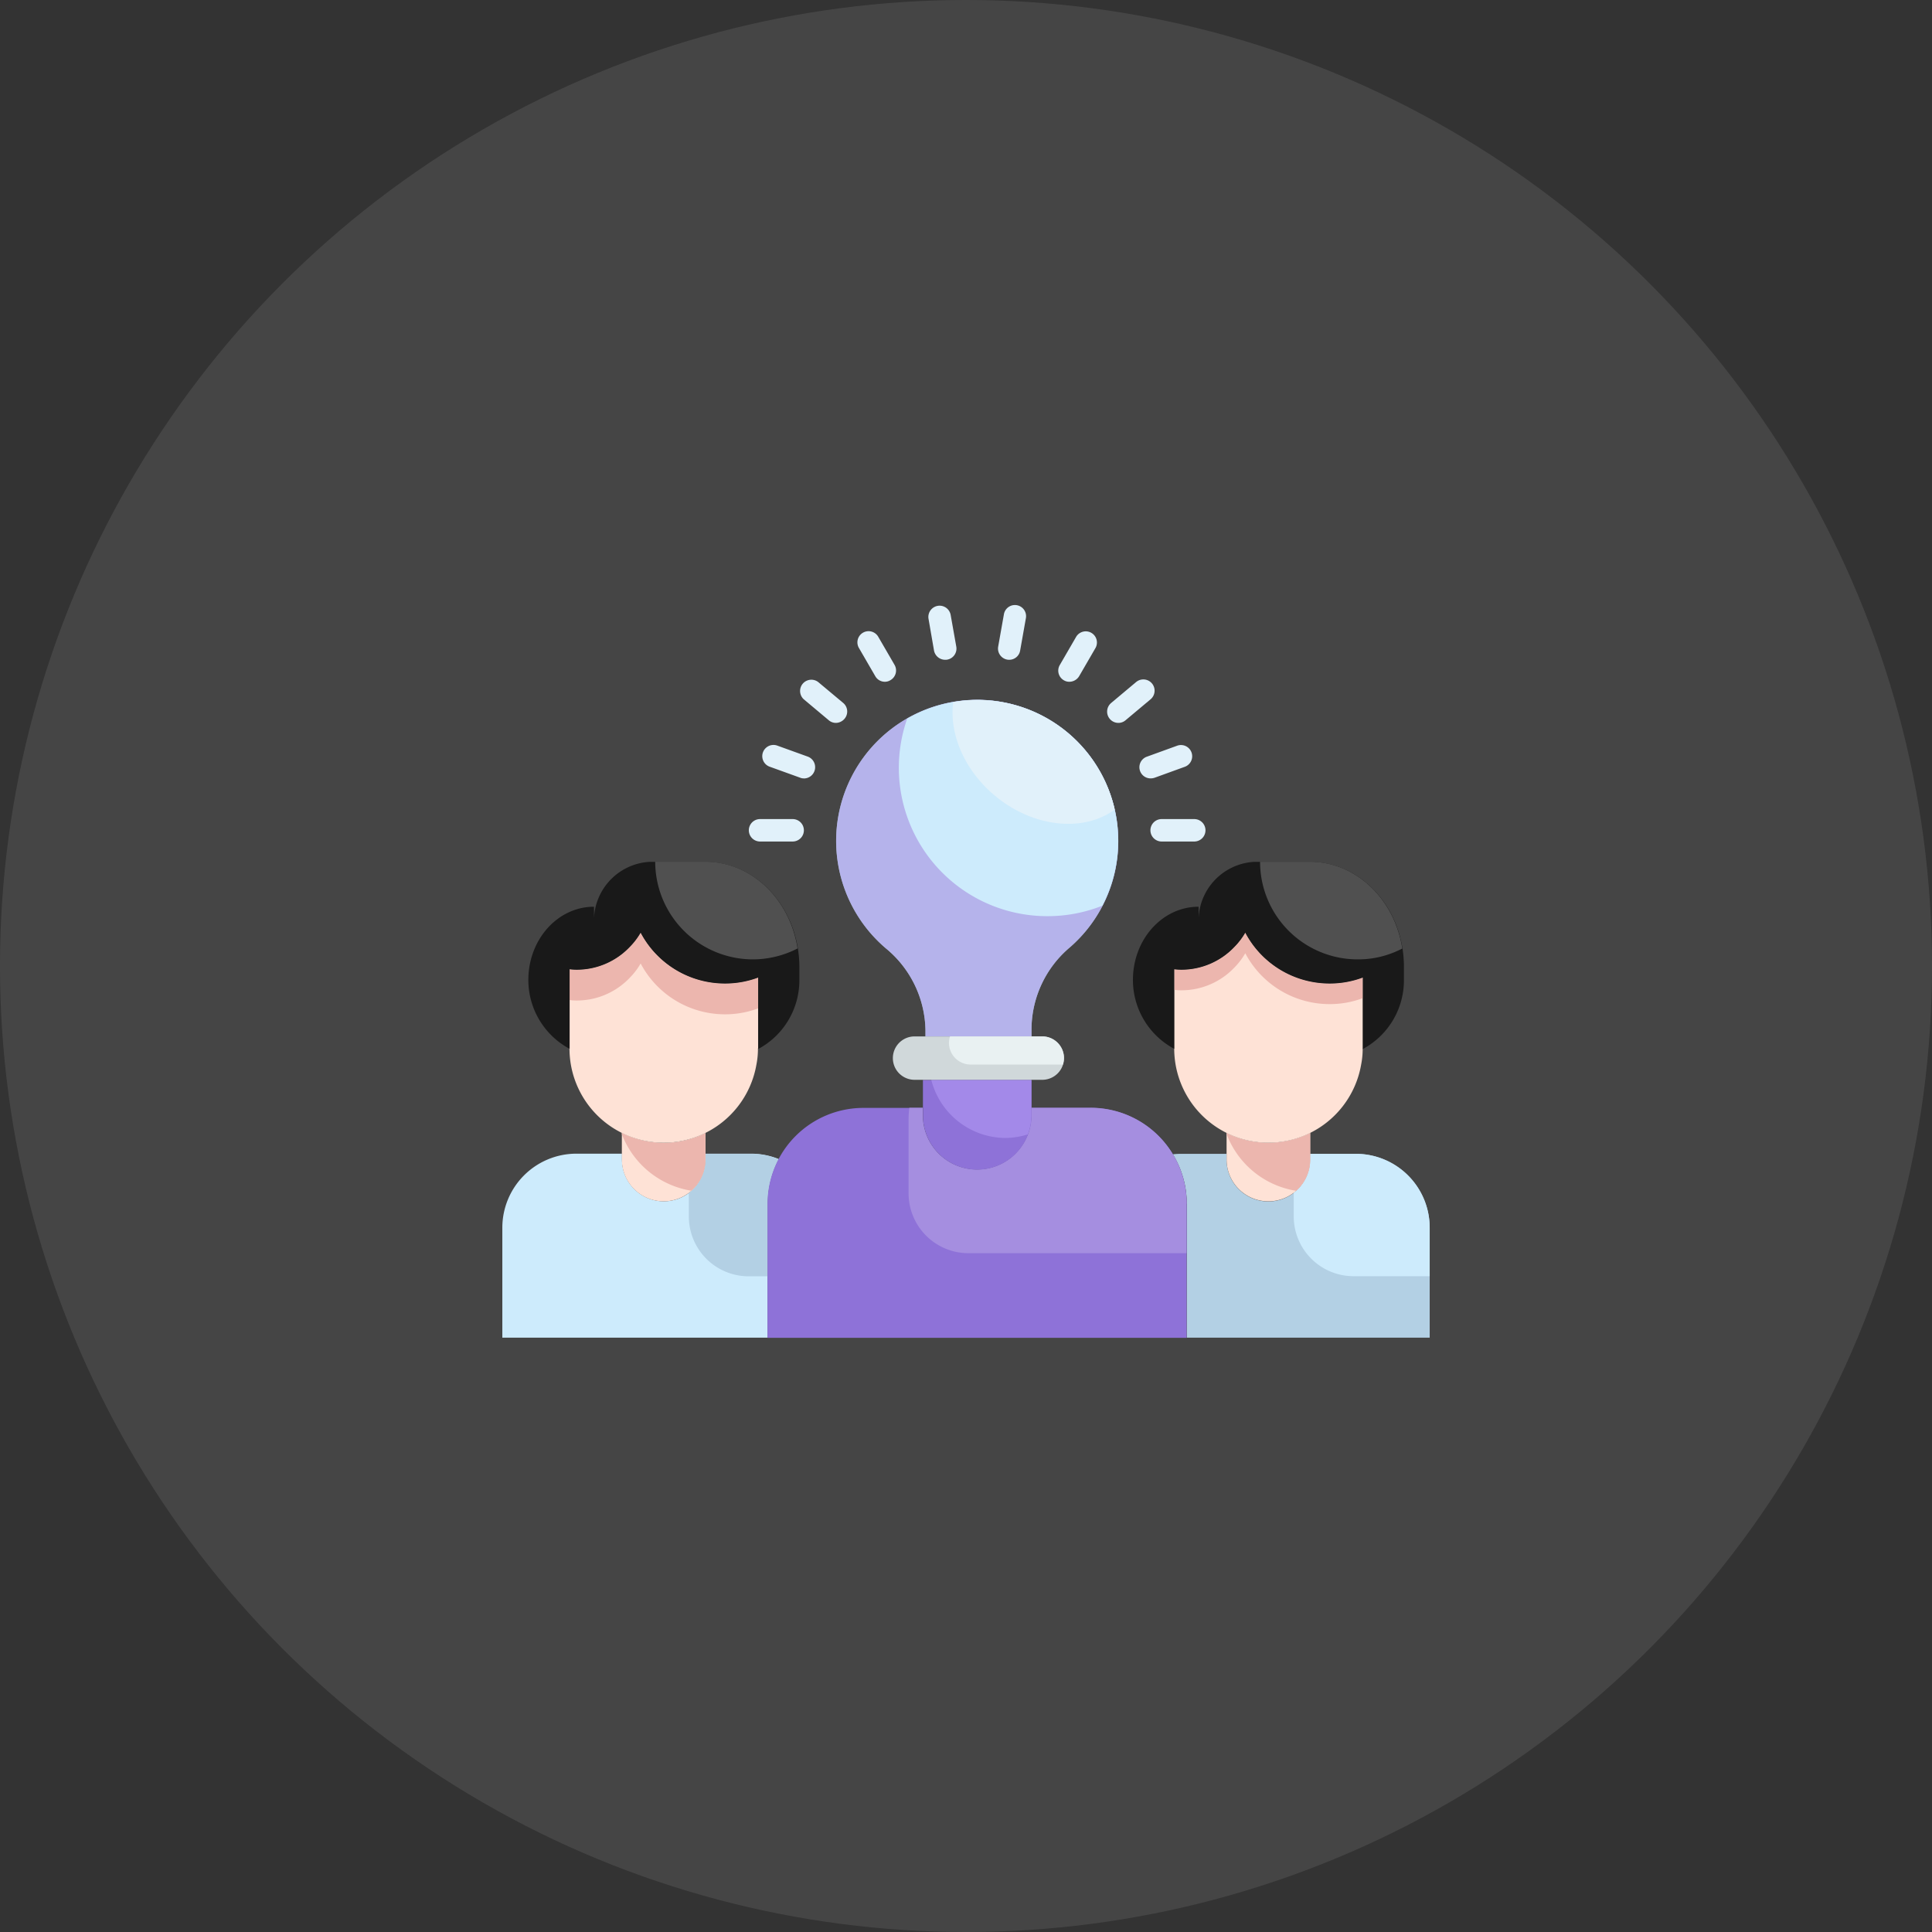 <svg xmlns="http://www.w3.org/2000/svg" xmlns:xlink="http://www.w3.org/1999/xlink" width="150" height="150" viewBox="0 0 150 150">
  <rect x="0" y="0" width="150" height="150" fill="#333333" stroke="none"/>
  <defs>
    <clipPath id="clip-path">
      <path id="패스_682" data-name="패스 682" d="M61.552,39.388a6.268,6.268,0,0,1-.116,1.243A7.31,7.31,0,0,1,46.92,39.388V33.245a4.31,4.31,0,0,0,.546.035A5.668,5.668,0,0,0,51.6,31.5a5.382,5.382,0,0,0,.836-1.1,7.4,7.4,0,0,0,6.55,3.948,7.3,7.3,0,0,0,2.578-.464v5.5Z" transform="translate(-46.92 -30.4)" fill="#ecb6ae"/>
    </clipPath>
    <clipPath id="clip-path-2">
      <path id="패스_681" data-name="패스 681" d="M21.122,39.388a6.257,6.257,0,0,1-.116,1.243A7.31,7.31,0,0,1,6.49,39.388V33.245a4.312,4.312,0,0,0,.546.035A5.669,5.669,0,0,0,11.17,31.5a5.417,5.417,0,0,0,.836-1.1,7.4,7.4,0,0,0,6.55,3.948,7.306,7.306,0,0,0,2.578-.464v5.5Z" transform="translate(-6.49 -30.4)" fill="#ecb6ae"/>
    </clipPath>
    <clipPath id="clip-path-3">
      <path id="패스_678" data-name="패스 678" d="M33.341,14.92a10.832,10.832,0,0,0-4.181,1.37,11.524,11.524,0,0,0,10.9,15.341,11.488,11.488,0,0,0,4.25-.813,10.933,10.933,0,0,0-10.974-15.9Z" transform="translate(-28.51 -14.85)" fill="#e1f1fa"/>
    </clipPath>
  </defs>
  <g id="icon" transform="translate(-1125 -2949)">
    <circle id="box" cx="75" cy="75" r="75" transform="translate(1125 2949)" fill="#fff" opacity="0.09"/>
    <g id="mentorship_icon" transform="translate(1164.001 2988.038)">
      <g id="free-icon-mentorship-7653762" transform="translate(0 7.959)">
        <g id="그룹_119" data-name="그룹 119" transform="translate(46.951 19.906)">
          <g id="그룹_118" data-name="그룹 118" transform="translate(0 22.68)">
            <path id="패스_635" data-name="패스 635" d="M61.742,45.19H58.2v.453a3.246,3.246,0,1,1-6.492,0V45.19H48.166a5.513,5.513,0,0,0-.626.035,7.368,7.368,0,0,1,1.08,3.843V59.462H67.479V50.927A5.734,5.734,0,0,0,61.742,45.19Z" transform="translate(-42.43 -45.19)" fill="#b3d0e4"/>
            <path id="패스_641" data-name="패스 641" d="M59.729,45.19H56.187v.453a3.2,3.2,0,0,1-1.277,2.567v1.835a4.644,4.644,0,0,0,4.645,4.645h5.911V50.927A5.734,5.734,0,0,0,59.729,45.19Z" transform="translate(-40.417 -45.19)" fill="#cdebfc"/>
          </g>
          <g id="그룹_117" data-name="그룹 117" transform="translate(9.279 21.054)">
            <path id="패스_628" data-name="패스 628" d="M53.66,44.557a7.237,7.237,0,0,1-3.24-.767v2.067a3.246,3.246,0,1,0,6.492,0V43.79A7.326,7.326,0,0,1,53.66,44.557Z" transform="translate(-50.42 -43.79)" fill="#fee2d6"/>
            <path id="패스_642" data-name="패스 642" d="M56.912,43.79a7.255,7.255,0,0,1-6.492,0v.082a6.928,6.928,0,0,0,5.4,4.413,3.241,3.241,0,0,0,1.092-2.416Z" transform="translate(-50.42 -43.79)" fill="#ecb6ae"/>
          </g>
          <g id="그룹_116" data-name="그룹 116" transform="translate(5.214 5.504)">
            <path id="패스_627" data-name="패스 627" d="M61.552,39.388a6.268,6.268,0,0,1-.116,1.243A7.31,7.31,0,0,1,46.92,39.388V33.245a4.31,4.31,0,0,0,.546.035A5.668,5.668,0,0,0,51.6,31.5a5.382,5.382,0,0,0,.836-1.1,7.4,7.4,0,0,0,6.55,3.948,7.3,7.3,0,0,0,2.578-.464v5.5Z" transform="translate(-46.92 -30.4)" fill="#fee2d6"/>
            <g id="마스크_그룹_3" data-name="마스크 그룹 3" transform="translate(0 0)" clip-path="url(#clip-path)">
              <path id="패스_683" data-name="패스 683" d="M57.9,25.67H53.567a4.582,4.582,0,0,0-4.308,4.807V29.154c-2.822,0-5.1,2.543-5.1,5.69a6.062,6.062,0,0,0,3.206,5.342V34.008a4.31,4.31,0,0,0,.546.035,5.667,5.667,0,0,0,4.134-1.776,5.437,5.437,0,0,0,.837-1.1,7.4,7.4,0,0,0,6.549,3.948,7.3,7.3,0,0,0,2.579-.464V40.2A6.053,6.053,0,0,0,65.2,34.855V33.81C65.191,29.3,61.928,25.67,57.9,25.67Z" transform="translate(-47.365 -29.563)" fill="#ecb6ae"/>
            </g>
          </g>
          <g id="그룹_115" data-name="그룹 115" transform="translate(2.009 0)">
            <path id="패스_629" data-name="패스 629" d="M57.9,25.67H53.567a4.582,4.582,0,0,0-4.308,4.807V29.154c-2.822,0-5.1,2.543-5.1,5.69a6.062,6.062,0,0,0,3.206,5.342V34.008a4.31,4.31,0,0,0,.546.035,5.667,5.667,0,0,0,4.134-1.776,5.437,5.437,0,0,0,.837-1.1,7.4,7.4,0,0,0,6.549,3.948,7.3,7.3,0,0,0,2.579-.464V40.2A6.053,6.053,0,0,0,65.2,34.855V33.81C65.191,29.3,61.928,25.67,57.9,25.67Z" transform="translate(-44.16 -25.659)" fill="#191919"/>
            <path id="패스_640" data-name="패스 640" d="M60.242,33.243A7.371,7.371,0,0,0,63.7,32.4c-.592-3.821-3.577-6.736-7.177-6.736H52.66A7.577,7.577,0,0,0,60.242,33.243Z" transform="translate(-42.789 -25.66)" fill="#505050"/>
          </g>
        </g>
        <g id="그룹_114" data-name="그룹 114" transform="translate(0 19.906)">
          <g id="그룹_113" data-name="그룹 113" transform="translate(0 22.668)">
            <path id="패스_636" data-name="패스 636" d="M22.6,49.07a7.459,7.459,0,0,1,.859-3.472,5.691,5.691,0,0,0-2.137-.418H17.782v.452a3.246,3.246,0,1,1-6.492,0V45.18H7.737A5.751,5.751,0,0,0,2,50.928v8.536H22.6Z" transform="translate(-2 -45.18)" fill="#cdebfc"/>
            <path id="패스_644" data-name="패스 644" d="M15.759,45.19v.453a3.233,3.233,0,0,1-1.289,2.578v1.835A4.644,4.644,0,0,0,19.115,54.7h1.463V49.08a7.457,7.457,0,0,1,.859-3.472A5.691,5.691,0,0,0,19.3,45.19Z" transform="translate(0.011 -45.179)" fill="#b3d0e4"/>
          </g>
          <g id="그룹_112" data-name="그룹 112" transform="translate(9.279 21.054)">
            <path id="패스_625" data-name="패스 625" d="M13.23,44.557a7.238,7.238,0,0,1-3.24-.767v2.067a3.246,3.246,0,1,0,6.492,0V43.79A7.25,7.25,0,0,1,13.23,44.557Z" transform="translate(-9.99 -43.79)" fill="#fee2d6"/>
            <path id="패스_645" data-name="패스 645" d="M9.99,43.79v.1a6.958,6.958,0,0,0,5.4,4.39,3.239,3.239,0,0,0,1.091-2.416V43.8a7.25,7.25,0,0,1-3.251.767,7.411,7.411,0,0,1-3.24-.778Z" transform="translate(-9.99 -43.79)" fill="#ecb6ae"/>
          </g>
          <g id="그룹_111" data-name="그룹 111" transform="translate(5.214 5.504)">
            <path id="패스_624" data-name="패스 624" d="M21.122,39.388a6.257,6.257,0,0,1-.116,1.243A7.31,7.31,0,0,1,6.49,39.388V33.245a4.312,4.312,0,0,0,.546.035A5.669,5.669,0,0,0,11.17,31.5a5.417,5.417,0,0,0,.836-1.1,7.4,7.4,0,0,0,6.55,3.948,7.306,7.306,0,0,0,2.578-.464v5.5Z" transform="translate(-6.49 -30.4)" fill="#fee2d6"/>
            <g id="마스크_그룹_2" data-name="마스크 그룹 2" transform="translate(0 0)" clip-path="url(#clip-path-2)">
              <path id="패스_680" data-name="패스 680" d="M17.478,25.67H13.146a4.583,4.583,0,0,0-4.308,4.807V29.154c-2.822,0-5.1,2.543-5.1,5.69a6.062,6.062,0,0,0,3.205,5.342V34.008a4.311,4.311,0,0,0,.546.035,5.669,5.669,0,0,0,4.134-1.776,5.43,5.43,0,0,0,.836-1.1,7.4,7.4,0,0,0,6.55,3.948,7.3,7.3,0,0,0,2.578-.464V40.2a6.053,6.053,0,0,0,3.194-5.342V33.81C24.759,29.3,21.5,25.67,17.478,25.67Z" transform="translate(-6.934 -28.771)" fill="#ecb6ae"/>
            </g>
          </g>
          <g id="그룹_110" data-name="그룹 110" transform="translate(2.021 0)">
            <path id="패스_626" data-name="패스 626" d="M17.478,25.67H13.146a4.583,4.583,0,0,0-4.308,4.807V29.154c-2.822,0-5.1,2.543-5.1,5.69a6.062,6.062,0,0,0,3.205,5.342V34.008a4.311,4.311,0,0,0,.546.035,5.669,5.669,0,0,0,4.134-1.776,5.43,5.43,0,0,0,.836-1.1,7.4,7.4,0,0,0,6.55,3.948,7.3,7.3,0,0,0,2.578-.464V40.2a6.053,6.053,0,0,0,3.194-5.342V33.81C24.759,29.3,21.5,25.67,17.478,25.67Z" transform="translate(-3.74 -25.659)" fill="#191919"/>
            <path id="패스_643" data-name="패스 643" d="M19.8,33.243a7.6,7.6,0,0,0,3.472-.847C22.683,28.575,19.7,25.66,16.1,25.66H12.22A7.593,7.593,0,0,0,19.8,33.243Z" transform="translate(-2.372 -25.66)" fill="#505050"/>
          </g>
        </g>
        <g id="그룹_109" data-name="그룹 109" transform="translate(19.138)">
          <g id="그룹_108" data-name="그룹 108" transform="translate(1.452 39.009)">
            <path id="패스_631" data-name="패스 631" d="M44.814,42.12h-4.6v.58a4.215,4.215,0,1,1-8.431,0v-.58h-4.6a7.449,7.449,0,0,0-7.455,7.455V59.969H52.27V49.575A7.449,7.449,0,0,0,44.814,42.12Z" transform="translate(-19.73 -42.109)" fill="#8e72d8"/>
            <path id="패스_632" data-name="패스 632" d="M50.748,49.565a7.449,7.449,0,0,0-7.455-7.455h-4.6v.58a4.215,4.215,0,1,1-8.431,0v-.58H29.218a7.306,7.306,0,0,0-.058.871v5.771A4.644,4.644,0,0,0,33.805,53.4H50.737V49.565Z" transform="translate(-18.209 -42.11)" fill="#a58ee0"/>
          </g>
          <g id="그룹_107" data-name="그룹 107" transform="translate(6.779 7.353)">
            <path id="패스_679" data-name="패스 679" d="M46.222,25.8a10.952,10.952,0,1,0-18.035,8.338,8.39,8.39,0,0,1,3.066,6.352v.476h8.233V40.34a8.364,8.364,0,0,1,2.973-6.283A10.918,10.918,0,0,0,46.222,25.8Z" transform="translate(-24.318 -14.85)" fill="#cdebfc"/>
            <g id="그룹_105" data-name="그룹 105" transform="translate(0 0)">
              <path id="패스_634" data-name="패스 634" d="M46.222,25.8a10.952,10.952,0,1,0-18.035,8.338,8.39,8.39,0,0,1,3.066,6.352v.476h8.233V40.34a8.364,8.364,0,0,1,2.973-6.283A10.918,10.918,0,0,0,46.222,25.8Z" transform="translate(-24.318 -14.85)" fill="#a58ee0" opacity="0.6"/>
              <path id="패스_639" data-name="패스 639" d="M33.341,14.92a10.832,10.832,0,0,0-4.181,1.37,11.524,11.524,0,0,0,10.9,15.341,11.488,11.488,0,0,0,4.25-.813,10.933,10.933,0,0,0-10.974-15.9Z" transform="translate(-23.642 -14.85)" fill="#cdebfc"/>
              <g id="마스크_그룹_1" data-name="마스크 그룹 1" transform="translate(4.868)" clip-path="url(#clip-path-3)">
                <ellipse id="타원_87" data-name="타원 87" cx="8" cy="6.4" rx="8" ry="6.4" transform="translate(9.535 -7.537) rotate(40)" fill="#e1f1fa"/>
              </g>
              <path id="패스_630" data-name="패스 630" d="M30.12,40.25V43a4.215,4.215,0,1,0,8.431,0V40.25Z" transform="translate(-23.382 -10.754)" fill="#8e72d8"/>
              <path id="패스_638" data-name="패스 638" d="M36.452,44.756a5.988,5.988,0,0,0,1.718-.279A4.162,4.162,0,0,0,38.449,43V40.25H30.68A5.977,5.977,0,0,0,36.452,44.756Z" transform="translate(-23.292 -10.754)" fill="#a389e9"/>
            </g>
            <g id="그룹_106" data-name="그룹 106" transform="translate(4.404 26.117)">
              <path id="패스_633" data-name="패스 633" d="M39.711,37.34H29.794a1.684,1.684,0,0,0,0,3.369h9.917a1.684,1.684,0,0,0,0-3.369Z" transform="translate(-28.11 -37.34)" fill="#d0d8da"/>
              <path id="패스_637" data-name="패스 637" d="M39.107,37.34H31.942a1.8,1.8,0,0,0-.082.5,1.685,1.685,0,0,0,1.684,1.684h7.165a1.8,1.8,0,0,0,.081-.5A1.686,1.686,0,0,0,39.107,37.34Z" transform="translate(-27.505 -37.34)" fill="#e9f1f2"/>
            </g>
          </g>
          <g id="그룹_104" data-name="그룹 104">
            <path id="패스_649" data-name="패스 649" d="M21.883,24.552H19.351a.871.871,0,0,1,0-1.742h2.532a.871.871,0,0,1,0,1.742Z" transform="translate(-18.48 -6.214)" fill="#e1f1fa"/>
            <path id="패스_650" data-name="패스 650" d="M48.733,24.552H46.2a.871.871,0,0,1,0-1.742h2.532a.871.871,0,0,1,0,1.742Z" transform="translate(-14.149 -6.214)" fill="#e1f1fa"/>
            <path id="패스_651" data-name="패스 651" d="M45.46,20.45a.867.867,0,0,1-.291-1.684l2.369-.859a.871.871,0,0,1,.592,1.638l-2.369.859A.962.962,0,0,1,45.46,20.45Z" transform="translate(-14.268 -7.013)" fill="#e1f1fa"/>
            <path id="패스_652" data-name="패스 652" d="M43.312,16.849a.876.876,0,0,1-.569-1.544l1.94-1.626a.873.873,0,1,1,1.126,1.336L43.869,16.64A.853.853,0,0,1,43.312,16.849Z" transform="translate(-14.616 -7.72)" fill="#e1f1fa"/>
            <path id="패스_653" data-name="패스 653" d="M40.03,14.174a.8.8,0,0,1-.43-.116.862.862,0,0,1-.314-1.184l1.266-2.183a.866.866,0,0,1,1.5.871l-1.266,2.183A.891.891,0,0,1,40.03,14.174Z" transform="translate(-15.143 -8.239)" fill="#e1f1fa"/>
            <path id="패스_654" data-name="패스 654" d="M36.011,12.747a.667.667,0,0,1-.151-.012.871.871,0,0,1-.708-1.01l.441-2.485a.867.867,0,1,1,1.707.3l-.441,2.485A.857.857,0,0,1,36.011,12.747Z" transform="translate(-15.793 -8.519)" fill="#e1f1fa"/>
            <path id="패스_655" data-name="패스 655" d="M31.781,12.747a.881.881,0,0,1-.859-.72l-.43-2.485a.873.873,0,0,1,1.719-.3l.441,2.485a.871.871,0,0,1-.709,1.01A.766.766,0,0,1,31.781,12.747Z" transform="translate(-16.545 -8.519)" fill="#e1f1fa"/>
            <path id="패스_656" data-name="패스 656" d="M27.877,14.175a.853.853,0,0,1-.755-.441l-1.266-2.183a.866.866,0,0,1,1.5-.871l1.266,2.183a.867.867,0,0,1-.313,1.185A.807.807,0,0,1,27.877,14.175Z" transform="translate(-17.309 -8.24)" fill="#e1f1fa"/>
            <path id="패스_657" data-name="패스 657" d="M24.69,16.849a.854.854,0,0,1-.557-.209l-1.939-1.626a.874.874,0,0,1,1.126-1.335L25.259,15.3a.868.868,0,0,1,.1,1.231A.9.9,0,0,1,24.69,16.849Z" transform="translate(-17.931 -7.72)" fill="#e1f1fa"/>
            <path id="패스_658" data-name="패스 658" d="M22.612,20.452a.7.7,0,0,1-.3-.058l-2.381-.859a.871.871,0,0,1,.593-1.637l2.38.859a.875.875,0,0,1-.29,1.7Z" transform="translate(-18.339 -7.015)" fill="#e1f1fa"/>
          </g>
        </g>
      </g>
      <rect id="영역" width="71.918" height="71.918" transform="translate(0.04 0)" fill="#fff" opacity="0"/>
    </g>
  </g>
</svg>
